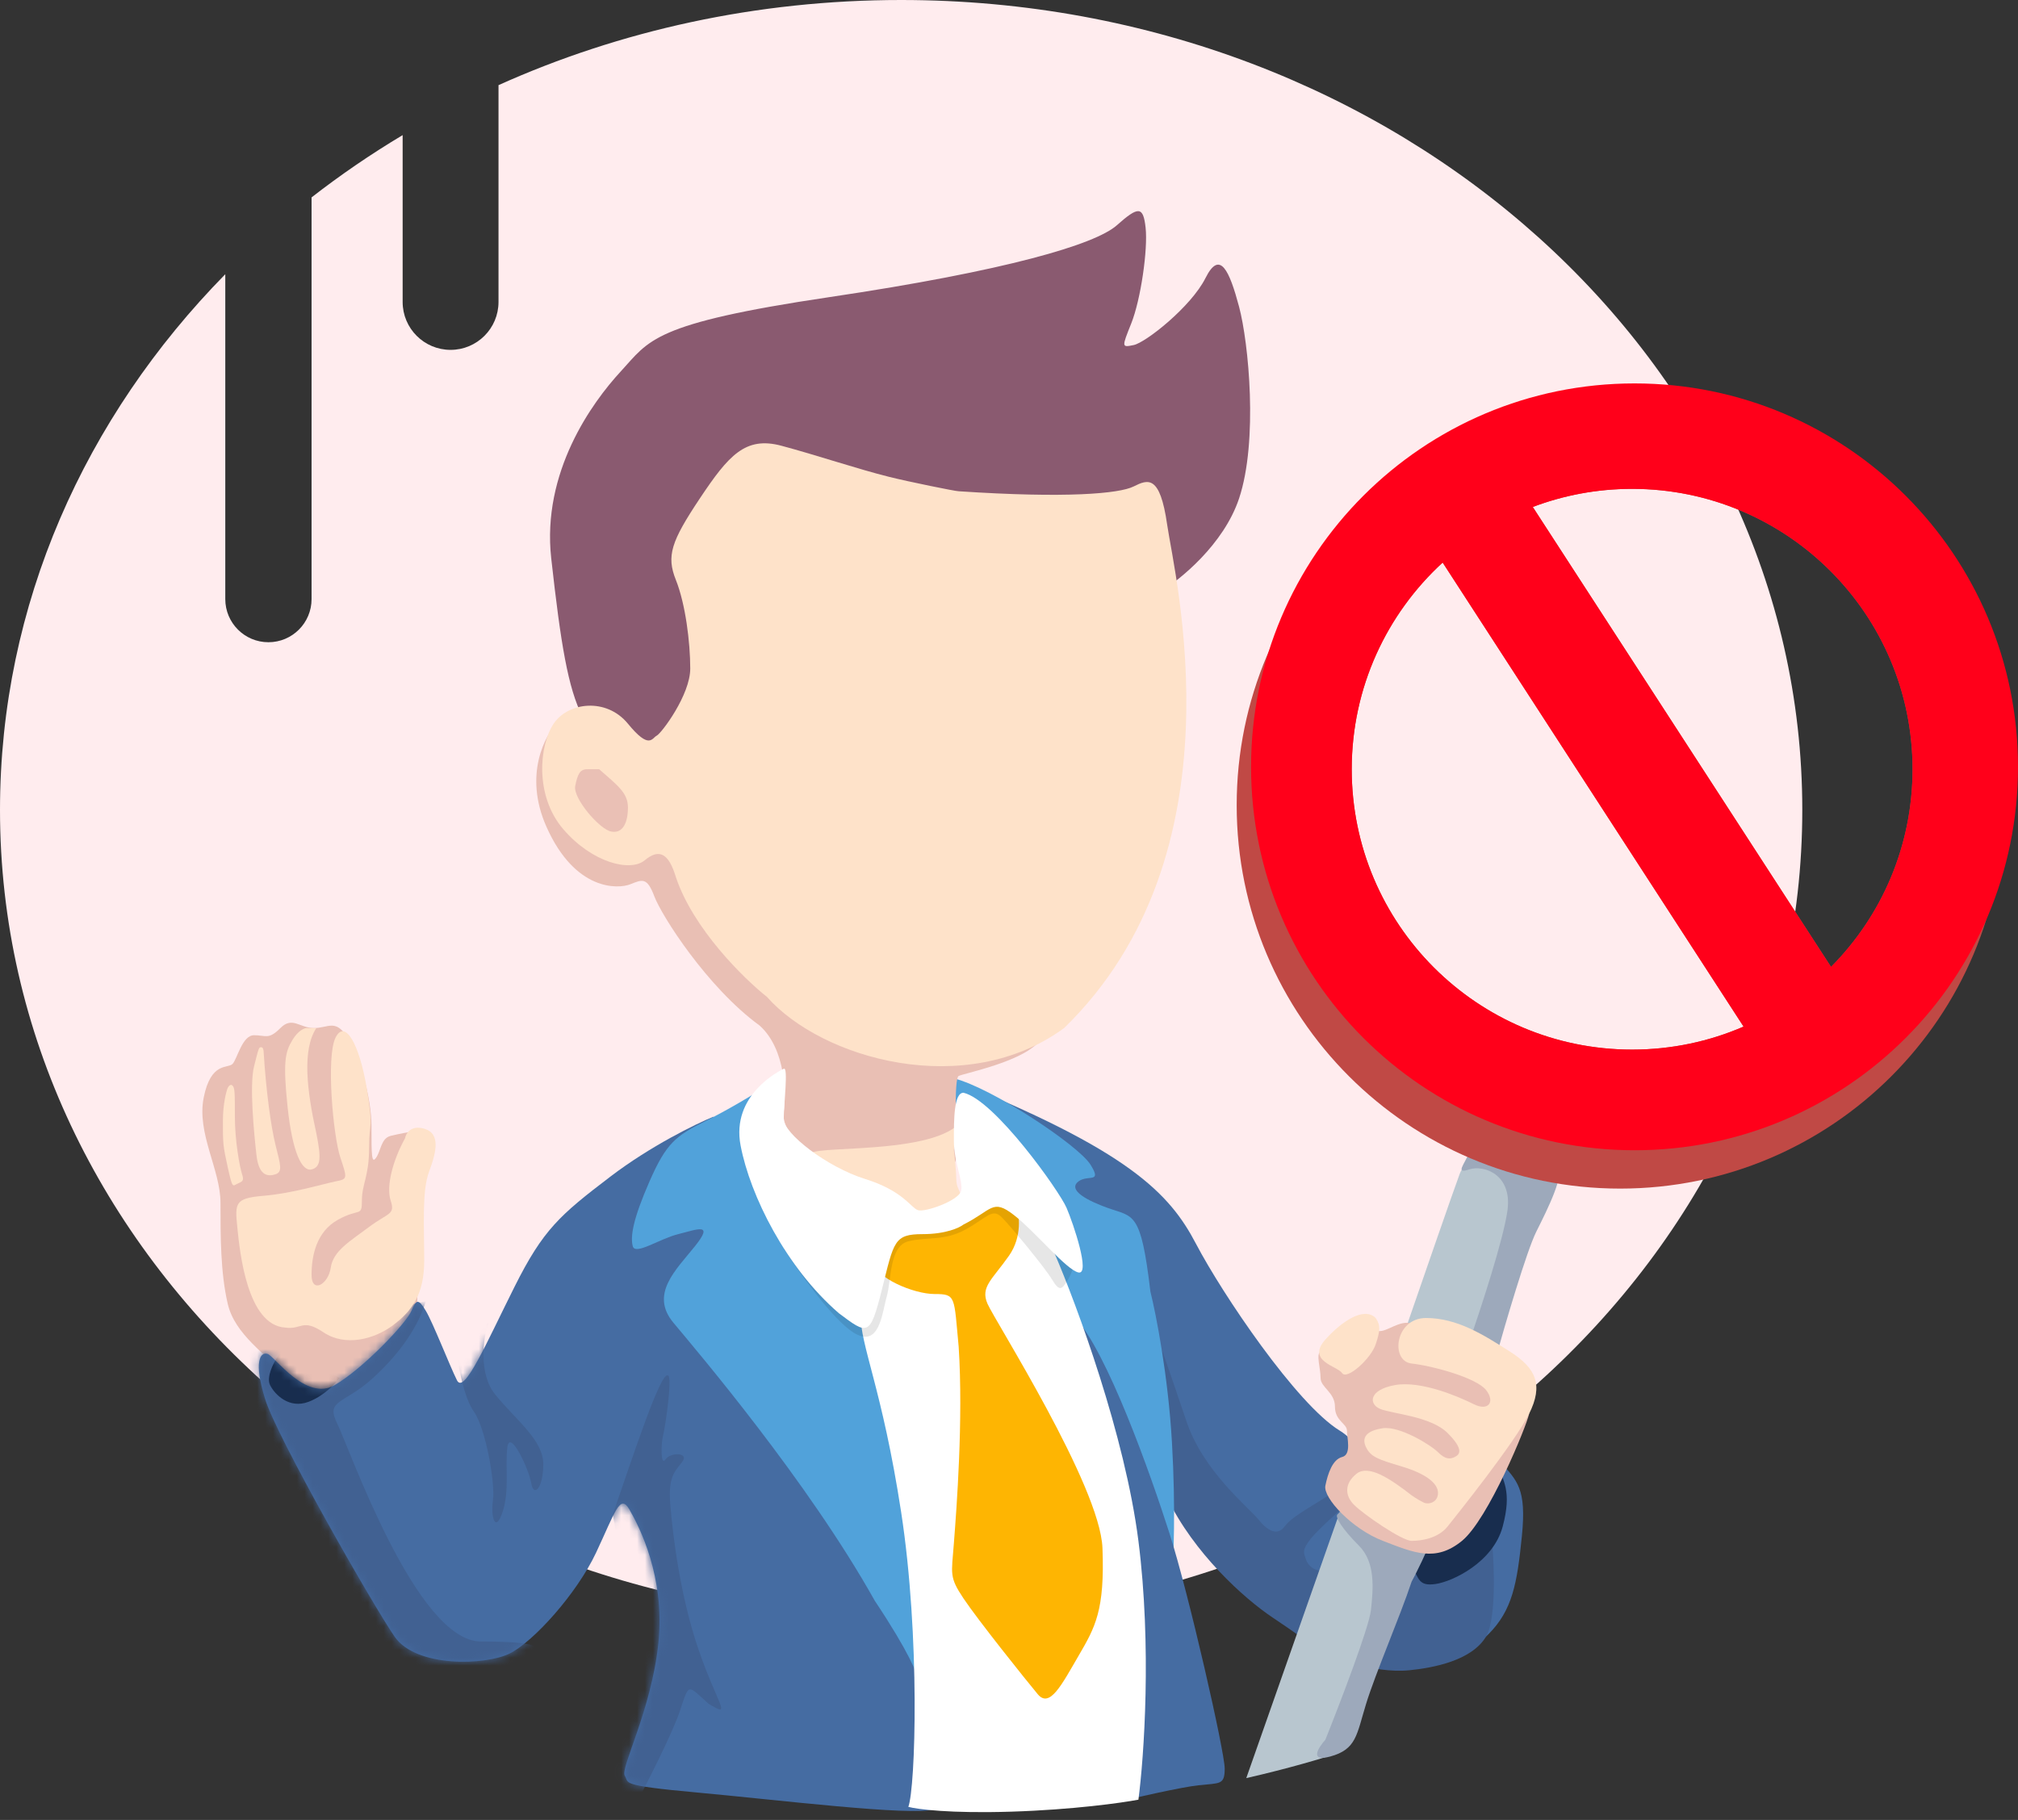 <svg width="255" height="230" viewBox="0 0 255 230" fill="none" xmlns="http://www.w3.org/2000/svg">
<rect x="0" y="0" width="255" height="230" fill="#333333" stroke="none"/>
<path d="M227.743 102.363C227.743 158.897 176.761 204.727 113.872 204.727C50.982 204.727 0 158.897 0 102.363C0 76.403 10.751 52.7 28.468 34.654V75.713C28.468 78.723 30.909 81.164 33.919 81.164C36.93 81.164 39.37 78.723 39.37 75.713V24.947C43.012 22.112 46.855 19.482 50.879 17.076V38.159C50.879 41.504 53.591 44.216 56.936 44.216C60.281 44.216 62.993 41.504 62.993 38.159V10.761C78.305 3.875 95.585 0 113.872 0C176.761 0 227.743 45.83 227.743 102.363Z" fill="#FFECEE"/>
<path d="M36.342 174.139C38.523 176.562 43.308 177.571 45.428 177.773L48.759 176.259C50.172 173.23 52.999 167.052 52.999 166.568C52.999 165.962 52.394 163.842 52.999 162.933C53.605 162.025 41.794 165.659 43.005 164.751C44.217 163.842 48.759 158.996 48.759 158.694C48.759 158.451 50.98 151.324 52.091 147.791C52.394 147.286 52.999 146.095 52.999 145.368C52.999 144.641 52.595 143.45 52.394 142.945C51.788 143.046 50.334 143.309 49.365 143.551C48.154 143.854 48.154 145.368 47.548 146.277C46.942 147.185 46.942 145.974 46.942 142.34C46.942 138.705 45.428 133.557 43.914 131.134C42.4 128.711 41.491 129.923 39.674 129.923C37.857 129.923 36.948 128.409 35.434 129.923C33.92 131.437 33.617 130.831 32.102 130.831C30.588 130.831 29.983 133.86 29.377 134.466C28.771 135.071 26.651 134.163 25.742 138.705C24.834 143.248 27.862 147.791 27.862 152.031C27.862 156.271 27.862 160.814 28.771 164.751C29.679 168.688 33.616 171.11 36.342 174.139Z" fill="#E9BFB4"/>
<path d="M192.31 194.127C192.915 188.07 191.704 187.162 189.584 184.739L179.59 199.578L182.618 209.572C183.426 209.572 185.647 208.967 188.07 206.544C191.098 203.515 191.704 200.184 192.31 194.127Z" fill="#456CA2"/>
<path d="M187.768 206.847C189.221 204.424 188.777 196.55 188.373 192.916L180.802 188.979L175.351 199.881L172.02 210.481C173.029 210.784 175.654 211.329 178.077 211.087C181.105 210.784 185.951 209.875 187.768 206.847Z" fill="#416192"/>
<path d="M189.886 192.916C191.098 188.373 189.886 187.162 189.281 185.042L178.984 193.521C178.479 194.329 177.651 196.308 178.378 197.761C179.286 199.578 179.286 200.487 181.406 200.184C183.526 199.881 188.675 197.458 189.886 192.916Z" fill="#182D4E"/>
<path d="M184.436 148.397C185.163 146.458 186.96 146.176 187.768 146.277L192.008 148.397L191.099 159.602L186.253 171.413L177.471 168.385C179.49 162.53 183.709 150.335 184.436 148.397Z" fill="#B8C6CF"/>
<path d="M194.127 155.665C192.916 158.088 190.19 167.375 188.979 171.716L185.647 169.596C187.06 165.558 190.008 156.574 190.493 152.939C191.098 148.397 187.464 147.185 185.647 147.791C183.83 148.397 185.042 147.185 185.647 145.671C186.253 144.157 186.253 143.248 188.979 144.157C191.704 145.065 195.944 145.974 196.853 147.185C197.761 148.397 195.641 152.637 194.127 155.665Z" fill="#9DA9BB"/>
<path d="M151.123 157.179C147.792 150.819 142.643 145.368 119.93 136.283L145.066 179.893L153.849 195.338L165.963 208.058L172.929 193.219C173.534 190.19 173.655 183.467 169.294 180.802C163.843 177.47 154.455 163.539 151.123 157.179Z" fill="#456CA2"/>
<path d="M158.996 192.007C160.208 193.521 161.419 194.127 162.328 192.916C163.223 191.721 165.002 190.821 168.245 188.764L169.596 188.373L171.11 189.281C169.697 190.493 166.628 193.219 165.659 194.43C164.447 195.944 164.75 196.247 165.053 197.156C165.356 198.064 166.87 199.276 168.385 197.761L165.962 208.058C165.457 207.654 163.721 206.362 160.813 204.424C157.179 202.001 150.819 196.247 147.488 189.281C144.823 183.709 144.56 170.606 144.762 164.751C145.772 167.577 148.215 174.502 149.911 179.59C152.031 185.95 157.785 190.493 158.996 192.007Z" fill="#416192"/>
<path d="M77.127 148.7C82.215 144.823 87.929 142.037 90.15 141.128V145.368L110.441 192.007L118.013 212.601C118.921 217.648 120.193 227.925 118.013 228.652C115.287 229.561 98.025 227.441 88.031 226.532C78.036 225.624 79.551 225.321 78.945 224.412C78.339 223.504 82.276 216.235 83.185 207.755C84.093 199.276 80.762 192.916 79.551 190.796C78.339 188.676 77.734 191.099 75.311 196.247C72.888 201.396 67.437 207.453 64.408 208.967C61.38 210.481 52.597 210.784 49.871 206.847C47.146 202.91 35.031 181.71 33.517 176.865C32.003 172.019 32.911 170.808 33.82 171.11C34.728 171.413 38.665 177.167 42.3 175.048C45.934 172.928 51.385 167.173 51.991 165.659C52.596 164.145 52.899 164.145 53.808 165.659C54.716 167.173 56.836 172.625 57.745 174.442C58.654 176.259 61.379 169.899 65.013 162.631C68.648 155.362 70.767 153.545 77.127 148.7Z" fill="#456CA2"/>
<path d="M89.038 141.734C91.946 140.28 94.894 138.504 96.004 137.797L99.335 148.094L107.209 153.242L117.809 190.493L115.992 212.298C115.992 211.692 114.902 208.846 110.541 202.304C102.061 187.162 88.13 170.808 85.101 167.173C82.073 163.539 85.404 160.511 87.827 157.482C90.25 154.454 88.13 155.362 85.707 155.968C83.284 156.574 80.256 158.694 79.953 157.482C79.65 156.271 79.953 154.151 82.073 149.305C84.193 144.46 85.404 143.551 89.038 141.734Z" fill="#51A2DA"/>
<path d="M137.796 147.185C136.282 144.762 125.379 137.494 120.534 136.283L119.02 139.008L126.894 149.305C127.6 152.233 130.467 160.087 136.282 168.082C142.097 176.077 146.579 192.209 148.093 199.276C148.295 197.156 148.578 190.796 148.093 182.316C147.609 173.836 146.074 166.063 145.368 163.236C144.156 152.939 143.248 153.848 139.916 152.637C136.585 151.425 135.071 150.214 136.282 149.305C137.493 148.397 139.311 149.608 137.796 147.185Z" fill="#51A2DA"/>
<path d="M151.426 225.624C149.245 225.866 143.653 227.138 141.129 227.743C136.485 207.251 127.258 166.144 127.501 165.659C127.804 165.053 131.438 161.722 135.678 166.265C139.918 170.808 145.369 186.253 147.792 193.824C150.215 201.396 154.757 221.384 154.757 223.504C154.757 225.624 154.152 225.321 151.426 225.624Z" fill="#456CA2"/>
<path d="M143.853 194.733C142.157 181.407 136.08 164.952 133.254 158.391L131.134 152.939L125.985 150.214L117.808 155.059L110.237 156.876C109.732 158.492 108.723 162.57 108.723 165.962C108.723 170.202 111.448 175.35 113.871 191.099C116.294 206.847 115.688 225.926 114.78 228.349C115.89 228.652 120.049 229.197 127.802 228.955C135.555 228.713 141.733 227.844 143.853 227.441C144.56 222.09 145.549 208.058 143.853 194.733Z" fill="white"/>
<path d="M127.501 158.694C129.196 156.271 128.813 153.444 128.409 152.334L127.501 150.517C124.876 151.93 119.081 154.757 116.901 154.757C114.175 154.757 110.541 157.785 110.541 159.602C110.541 161.419 115.387 163.539 118.112 163.539C120.838 163.539 120.535 163.842 121.141 170.202C121.737 179.429 120.868 190.704 120.551 194.826L120.535 195.036C120.232 198.973 119.929 199.276 121.746 202.001C123.563 204.727 129.62 212.298 131.134 214.115C132.649 215.932 134.163 212.904 136.283 209.27C138.403 205.635 139.614 203.515 139.311 195.641C139.008 187.767 125.683 166.871 124.775 164.751C123.866 162.631 125.381 161.722 127.501 158.694Z" fill="#FEB502"/>
<path opacity="0.1" d="M107.814 168.385C105.149 166.689 100.848 160.612 99.031 157.785L102.363 156.876L111.145 155.968L118.414 153.848L122.048 151.122V147.791C125.177 148.296 131.497 149.366 131.739 149.608C132.042 149.911 135.676 155.362 135.979 157.179C136.282 158.996 135.373 161.116 134.768 162.025C134.162 162.933 133.859 163.236 132.95 161.722C132.042 160.208 127.802 155.059 126.591 153.848C125.379 152.637 124.774 153.848 122.048 155.362C119.322 156.876 117.202 156.271 114.779 156.876C112.357 157.482 112.66 161.722 112.054 163.842C111.448 165.962 111.145 170.505 107.814 168.385Z" fill="black"/>
<path d="M156.573 62.993C154.634 68.808 149.102 73.29 146.579 74.804C141.43 76.318 129.256 79.831 121.746 81.77C112.357 84.192 112.054 87.221 109.329 88.735C106.603 90.249 96.003 95.701 95.701 96.004C95.458 96.246 84.697 97.316 79.347 97.821C78.034 96.609 75.046 93.46 73.592 90.552C71.775 86.918 70.866 81.467 69.655 70.564C68.444 59.661 74.803 50.879 78.438 46.942C82.072 43.005 82.375 40.885 104.786 37.553C127.197 34.222 138.402 30.891 141.128 28.468C143.853 26.045 144.459 26.045 144.762 28.771C145.065 31.496 144.156 37.856 142.944 40.885C141.733 43.913 141.733 43.913 143.247 43.61C144.762 43.308 150.516 38.765 152.333 35.131C154.15 31.496 155.361 34.222 156.573 38.765C157.784 43.308 158.995 55.724 156.573 62.993Z" fill="#8A5A70"/>
<path d="M69.049 104.483C66.141 97.942 68.847 92.874 70.563 91.158L79.649 95.701C97.214 106.502 132.405 128.227 132.648 128.711C132.951 129.317 133.253 130.226 130.528 132.346C127.802 134.466 121.745 135.677 121.139 135.98C120.534 136.283 120.837 143.551 120.837 146.277C120.837 149.002 111.448 150.214 106.3 148.094C101.151 145.974 98.728 142.643 99.031 140.523C99.334 138.403 99.334 132.648 96.003 129.62C89.34 124.774 83.586 115.689 82.677 113.266C81.769 110.843 81.163 111.146 79.649 111.752C78.135 112.357 72.683 112.66 69.049 104.483Z" fill="#E9BFB4"/>
<path d="M102.969 146.277C99.335 144.46 115.992 146.277 120.837 142.34L120.535 145.368C120.636 146.176 120.837 148.033 120.837 149.002C120.837 150.214 121.444 150.517 121.444 151.425C121.444 152.334 119.324 153.242 116.901 153.242C114.478 153.242 111.752 153.545 110.541 151.425C109.33 149.305 106.603 148.094 102.969 146.277Z" fill="#FEE2C9"/>
<path d="M143.248 61.479C141.431 62.387 134.768 62.993 121.14 62.084C120.736 62.084 114.78 60.873 112.357 60.267C108.202 59.228 103.272 57.542 98.729 56.33C94.186 55.119 92.066 57.542 88.432 62.993C84.798 68.444 84.192 70.261 85.404 73.29C86.616 76.318 87.221 81.164 87.221 84.495C87.221 87.827 83.586 92.672 82.981 92.975C82.375 93.278 82.072 94.792 79.347 91.461C76.621 88.129 71.776 88.735 69.959 91.461C68.141 94.186 67.536 100.546 71.17 104.786C74.804 109.026 79.65 110.238 81.467 108.723C83.284 107.209 84.495 107.815 85.404 110.843C87.585 117.385 93.985 123.664 96.912 125.986C103.878 133.86 122.049 139.008 134.466 129.923C157.179 107.815 148.397 72.684 147.488 66.324C146.58 59.964 145.065 60.57 143.248 61.479Z" fill="#FEE2C9"/>
<path d="M79.348 102.061C79.348 100.243 78.137 99.335 75.714 97.215H74.199C73.291 97.215 72.988 97.821 72.685 99.335C72.382 100.849 75.714 104.786 77.228 105.089C78.742 105.392 79.348 103.878 79.348 102.061Z" fill="#EAC0B5"/>
<path d="M128.107 153.545C125.381 151.425 125.381 152.939 121.747 154.757C121.242 155.16 119.506 155.968 116.598 155.968C112.964 155.968 112.964 156.876 111.45 162.933C109.935 168.99 109.633 168.688 105.998 165.962C99.336 160.208 94.793 151.122 93.582 144.762C92.37 138.403 98.427 135.374 99.033 135.071L99.033 135.071C99.639 134.768 99.033 139.614 99.033 141.431C99.033 143.248 104.484 147.488 109.33 149.002C114.175 150.517 115.084 152.637 115.993 152.939C116.901 153.242 121.141 151.728 121.444 150.517C121.747 149.305 120.535 146.882 120.535 144.157C120.535 141.431 120.535 138.1 121.747 138.1C125.684 139.008 133.861 150.517 134.769 152.637C135.678 154.757 137.798 161.116 136.284 160.814C134.769 160.511 130.832 155.665 128.107 153.545Z" fill="white"/>
<mask id="mask0_3387_15539" style="mask-type:alpha" maskUnits="userSpaceOnUse" x="32" y="141" width="88" height="88">
<path d="M77.129 148.699C82.217 144.823 87.931 142.037 90.152 141.128V145.368L110.443 192.007L118.015 212.601C118.923 217.648 120.195 227.925 118.015 228.652C115.289 229.561 98.026 227.441 88.032 226.532C78.038 225.623 79.553 225.321 78.947 224.412C78.341 223.504 82.278 216.235 83.187 207.755C84.095 199.276 80.764 192.916 79.553 190.796C78.341 188.676 77.736 191.099 75.313 196.247C72.89 201.395 67.439 207.452 64.41 208.967C61.382 210.481 52.599 210.784 49.873 206.847C47.148 202.91 35.033 181.71 33.519 176.865C32.005 172.019 32.913 170.808 33.822 171.11C34.73 171.413 38.667 177.167 42.301 175.047C45.936 172.928 51.387 167.173 51.993 165.659C52.599 164.145 52.901 164.145 53.81 165.659C54.718 167.173 56.838 172.625 57.747 174.442C58.656 176.259 61.381 169.899 65.015 162.631C68.65 155.362 70.769 153.545 77.129 148.699Z" fill="#456CA2"/>
</mask>
<g mask="url(#mask0_3387_15539)">
<path d="M62.593 176.259C60.413 173.594 61.079 169.091 61.685 167.173L57.748 171.11C57.95 172.827 58.657 176.683 59.868 178.379C61.382 180.499 62.593 187.464 62.291 189.584C61.988 191.704 62.593 193.824 63.502 191.099C64.411 188.373 63.805 185.344 64.108 182.922C64.411 180.499 66.834 185.647 67.136 187.464C67.439 189.281 68.651 188.07 68.651 185.042C68.651 182.013 65.319 179.59 62.593 176.259Z" fill="#416192"/>
<path d="M84.398 173.836C83.489 173.23 79.855 184.436 77.432 191.401L79.855 204.727L71.072 226.835L79.855 228.955C81.47 225.926 84.943 219.142 85.912 216.235C87.123 212.601 86.82 212.904 89.546 215.327C92.575 217.144 90.757 215.629 88.335 208.664C85.912 201.698 85.003 193.824 84.701 190.19C84.398 186.556 85.306 185.95 86.215 184.739C87.123 183.527 84.701 183.527 84.095 184.436C83.489 185.344 83.489 182.619 83.792 181.407C84.095 180.196 85.003 173.836 84.398 173.836Z" fill="#416192"/>
<path d="M47.146 174.139C50.781 170.808 52.9 167.476 53.809 164.448L36.85 168.082L34.428 167.476C33.519 167.88 31.641 168.748 31.399 168.99C31.157 169.233 30.289 172.524 29.885 174.139C30.087 176.764 30.43 182.437 30.187 184.133C29.884 186.253 31.399 191.099 31.701 192.613C32.004 194.127 36.547 201.395 36.85 202.001C37.153 202.607 50.478 213.509 51.992 214.115C53.507 214.721 65.924 211.389 67.438 209.875C68.952 208.361 68.952 207.452 60.775 207.452C52.598 207.452 44.118 182.922 42.603 179.893C41.089 176.865 43.512 177.47 47.146 174.139Z" fill="#416192"/>
<path d="M34.124 175.047C33.518 173.836 35.033 171.413 35.336 171.11H37.759L42.907 174.139C42.402 174.846 40.908 176.441 38.97 177.167C36.547 178.076 34.73 176.259 34.124 175.047Z" fill="#182D4E"/>
</g>
<path d="M168.688 221.686C167.174 222.191 162.813 223.504 157.482 224.715L169.294 191.099L175.956 199.881L168.688 221.686Z" fill="#B8C6CF"/>
<path d="M172.625 215.327C173.836 211.39 176.865 204.424 178.379 199.881C178.581 199.578 180.802 195.157 180.802 194.43C180.802 193.521 177.773 195.411 176.259 194.43C175.047 193.645 171.716 191.882 169.899 190.493L168.99 191.401C168.688 191.704 169.596 193.219 171.716 195.338C173.836 197.458 173.533 200.79 173.23 203.515C172.988 205.696 169.294 215.327 167.476 219.869C166.568 220.879 165.417 222.716 168.082 221.989C171.414 221.081 171.414 219.264 172.625 215.327Z" fill="#9DA9BB"/>
<path d="M184.739 194.733C188.07 192.007 192.916 180.196 193.219 178.682C192.715 176.259 189.161 174.442 188.677 172.019C188.071 168.991 179.288 167.173 177.774 167.173C176.26 167.173 174.745 168.688 173.837 168.082C172.929 167.476 167.476 170.505 166.871 170.808C166.265 171.11 166.871 172.928 166.871 174.139C166.871 175.35 168.688 175.956 168.688 177.773C168.688 179.59 170.202 179.893 170.202 180.802C170.202 181.71 170.808 183.83 169.596 184.133C168.385 184.436 167.779 186.253 167.476 187.767C167.174 189.281 170.808 193.219 174.745 194.733C178.682 196.247 181.407 197.458 184.739 194.733Z" fill="#E9BFB4"/>
<path d="M171.413 186.253C172.927 185.042 175.653 186.859 178.379 188.979C178.379 188.979 179 189.44 179.893 189.887C180.499 190.19 181.71 189.887 181.71 188.676C181.71 187.464 180.196 186.253 177.168 185.344C174.139 184.436 173.231 184.133 172.625 182.922C172.019 181.71 172.625 180.802 174.745 180.499C176.865 180.196 180.802 182.619 181.71 183.527C182.619 184.436 183.225 184.436 183.83 184.133C184.436 183.83 185.042 183.224 182.922 181.105C180.802 178.985 175.956 178.682 174.442 178.076C172.928 177.47 172.928 175.653 176.259 175.047C179.59 174.442 184.436 176.562 186.253 177.47C188.07 178.379 188.979 177.167 187.767 175.653C186.556 174.139 181.105 172.625 178.379 172.322C175.653 172.019 176.259 166.568 180.196 166.568C184.133 166.568 187.464 168.688 190.796 170.808C194.127 172.928 195.036 175.047 193.219 178.682C191.402 182.316 184.133 191.401 182.922 192.916C181.71 194.43 179.59 194.733 178.379 194.733C177.167 194.733 172.322 191.401 171.11 190.19C169.899 188.979 169.899 187.464 171.413 186.253Z" fill="#FEE2C9"/>
<path d="M173.836 169.899C174.441 168.082 174.441 167.476 173.836 166.568C172.322 165.053 169.414 167.113 167.476 169.293C165.053 172.019 168.99 172.625 169.596 173.533C170.201 174.442 173.23 171.716 173.836 169.899Z" fill="#FEE2C9"/>
<path fill-rule="evenodd" clip-rule="evenodd" d="M204.728 150.214C231.489 150.214 253.184 128.519 253.184 101.758C253.184 74.996 231.489 53.302 204.728 53.302C177.966 53.302 156.271 74.996 156.271 101.758C156.271 128.519 177.966 150.214 204.728 150.214ZM241.675 97.215C241.675 106.961 237.741 115.788 231.374 122.194L193.687 64.07C197.589 62.591 201.821 61.782 206.242 61.782C225.811 61.782 241.675 77.646 241.675 97.215ZM170.808 97.215C170.808 86.876 175.236 77.572 182.299 71.095L220.323 129.74C216.008 131.611 211.246 132.648 206.242 132.648C186.672 132.648 170.808 116.784 170.808 97.215Z" fill="#C04945"/>
<path fill-rule="evenodd" clip-rule="evenodd" d="M206.544 145.368C233.305 145.368 255 123.674 255 96.912C255 70.151 233.305 48.456 206.544 48.456C179.782 48.456 158.088 70.151 158.088 96.912C158.088 123.674 179.782 145.368 206.544 145.368ZM241.675 97.215C241.675 106.961 237.74 115.788 231.373 122.194L193.686 64.07C197.589 62.591 201.82 61.782 206.241 61.782C225.81 61.782 241.675 77.646 241.675 97.215ZM170.808 97.215C170.808 86.876 175.236 77.572 182.298 71.095L220.322 129.74C216.007 131.611 211.245 132.648 206.241 132.648C186.672 132.648 170.808 116.784 170.808 97.215Z" fill="#FF001A"/>
<path d="M39.978 143.248C38.767 137.797 38.161 132.648 39.978 129.923H38.766C38.463 129.923 37.676 130.226 36.949 131.437C36.041 132.951 35.738 134.163 36.343 139.917C36.949 145.671 38.161 148.094 39.372 147.791C40.583 147.488 40.583 146.277 39.978 143.248Z" fill="#FEE2C9"/>
<path d="M34.829 144.762C34.223 142.34 33.617 137.797 33.315 132.951C33.315 132.749 33.254 132.346 33.012 132.346C32.709 132.346 32.709 132.346 32.103 134.768C31.497 137.191 32.103 143.248 32.406 145.974C32.709 148.7 33.92 148.7 34.829 148.397C35.737 148.094 35.434 147.185 34.829 144.762Z" fill="#FEE2C9"/>
<path d="M49.366 151.728C48.76 149.911 49.669 146.58 51.183 143.854C51.284 143.248 51.91 142.158 53.605 142.643C55.725 143.248 55.12 145.671 54.211 148.094C53.303 150.517 53.605 155.059 53.605 159.299C53.605 163.539 52.091 165.659 49.668 167.476C47.246 169.293 43.611 170.202 40.886 168.385C38.16 166.568 38.16 168.082 36.04 167.779C31.224 167.478 30.297 158.202 29.988 155.115L29.983 155.059C29.68 152.031 29.68 151.425 33.314 151.122C36.949 150.819 40.886 149.608 42.4 149.305C43.914 149.002 43.914 149.002 43.005 146.277C42.097 143.551 41.188 133.557 42.4 131.134C43.611 128.711 45.428 132.043 46.337 137.494C47.245 142.945 46.64 141.431 46.64 145.065C46.64 148.7 45.731 149.608 45.731 151.728C45.731 153.848 45.428 152.637 42.703 154.151C39.977 155.665 39.371 158.694 39.371 161.116C39.371 163.539 41.491 162.328 41.794 160.208C42.097 158.088 44.217 156.876 46.64 155.059C49.062 153.242 49.971 153.545 49.366 151.728Z" fill="#FEE2C9"/>
<path d="M28.166 141.734C28.166 139.553 28.57 137.999 28.772 137.494C28.873 137.292 29.135 136.949 29.377 137.191C29.68 137.494 29.68 138.1 29.68 141.128C29.68 144.157 30.286 147.488 30.589 148.397C30.892 149.305 30.589 149.305 29.983 149.608C29.377 149.911 29.377 150.214 28.772 147.488C28.166 144.762 28.166 144.46 28.166 141.734Z" fill="#FEE2C9"/>
</svg>
